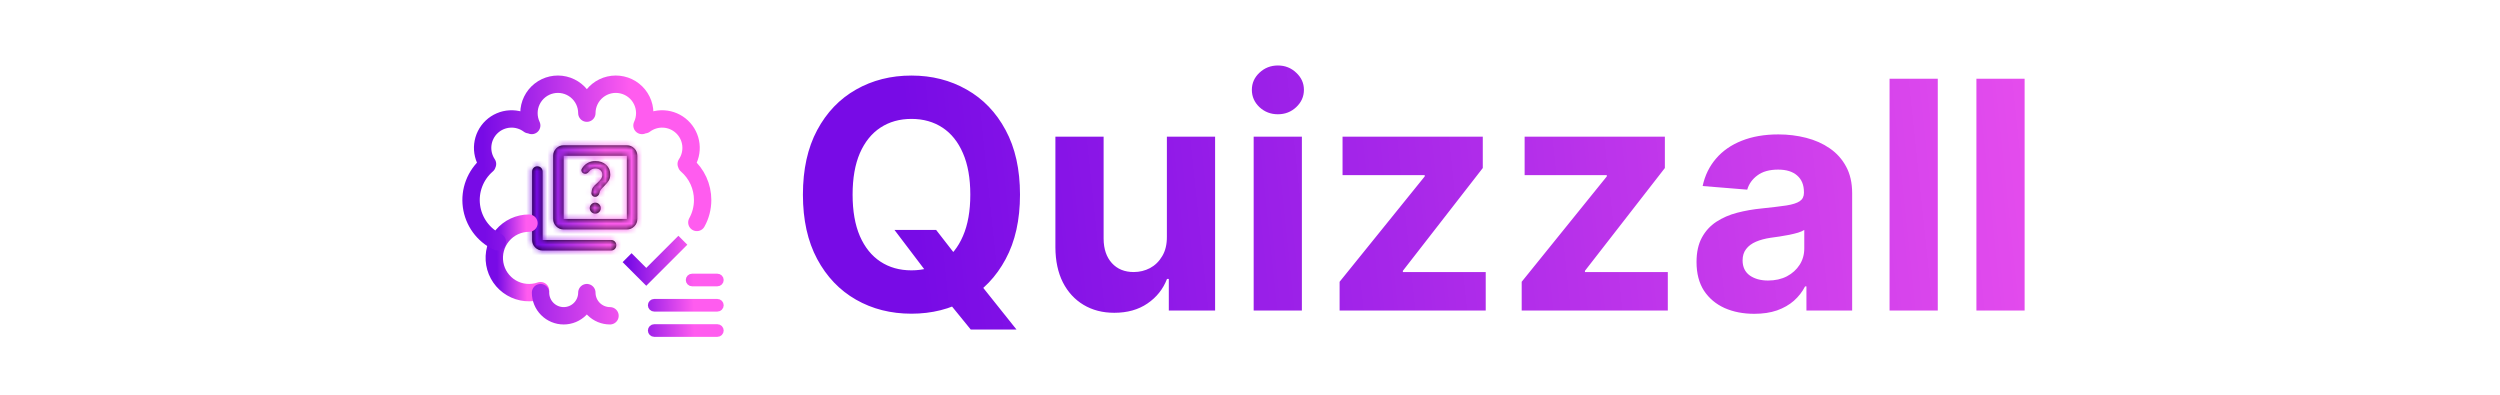 <svg width="475" height="75" viewBox="0 0 300 75" fill="none" xmlns="http://www.w3.org/2000/svg">
<mask id="path-1-inside-1_255_97" fill="white">
<path d="M25.6 37.401C25.783 37.401 25.954 37.33 26.112 37.188C26.271 37.046 26.367 36.867 26.4 36.651C26.433 36.434 26.513 36.242 26.638 36.076C26.763 35.909 26.95 35.701 27.2 35.451C27.7 34.951 28.033 34.546 28.2 34.238C28.367 33.93 28.45 33.567 28.45 33.151C28.45 32.401 28.187 31.788 27.662 31.314C27.137 30.838 26.45 30.601 25.6 30.601C25.05 30.601 24.554 30.73 24.113 30.988C23.671 31.246 23.317 31.601 23.05 32.051C22.95 32.217 22.938 32.392 23.013 32.576C23.088 32.759 23.225 32.892 23.425 32.976C23.592 33.042 23.767 33.042 23.95 32.976C24.133 32.909 24.292 32.784 24.425 32.601C24.575 32.401 24.75 32.251 24.95 32.151C25.15 32.051 25.367 32.001 25.6 32.001C26 32.001 26.325 32.113 26.575 32.338C26.825 32.563 26.95 32.867 26.95 33.251C26.95 33.484 26.883 33.705 26.75 33.913C26.617 34.121 26.383 34.384 26.05 34.701C25.6 35.084 25.3 35.392 25.15 35.626C25 35.859 24.908 36.201 24.875 36.651C24.858 36.851 24.921 37.026 25.063 37.176C25.204 37.326 25.383 37.401 25.6 37.401ZM25.6 40.601C25.883 40.601 26.129 40.497 26.338 40.289C26.546 40.08 26.65 39.834 26.65 39.551C26.65 39.267 26.546 39.021 26.338 38.813C26.129 38.605 25.883 38.501 25.6 38.501C25.317 38.501 25.071 38.605 24.863 38.813C24.654 39.021 24.55 39.267 24.55 39.551C24.55 39.834 24.654 40.08 24.863 40.289C25.071 40.497 25.317 40.601 25.6 40.601ZM19.6 43.601C19.05 43.601 18.579 43.405 18.188 43.014C17.796 42.622 17.6 42.151 17.6 41.601V29.601C17.6 29.051 17.796 28.58 18.188 28.188C18.579 27.796 19.05 27.601 19.6 27.601H31.6C32.15 27.601 32.621 27.796 33.013 28.188C33.404 28.58 33.6 29.051 33.6 29.601V41.601C33.6 42.151 33.404 42.622 33.013 43.014C32.621 43.405 32.15 43.601 31.6 43.601H19.6ZM19.6 41.601H31.6V29.601H19.6V41.601ZM15.6 47.601C15.05 47.601 14.579 47.405 14.188 47.014C13.796 46.622 13.6 46.151 13.6 45.601V32.601C13.6 32.317 13.696 32.08 13.888 31.888C14.079 31.696 14.317 31.601 14.6 31.601C14.883 31.601 15.121 31.696 15.313 31.888C15.504 32.08 15.6 32.317 15.6 32.601V45.601H28.6C28.883 45.601 29.121 45.697 29.312 45.889C29.504 46.08 29.6 46.317 29.6 46.601C29.6 46.884 29.504 47.121 29.312 47.313C29.121 47.505 28.883 47.601 28.6 47.601H15.6Z"/>
</mask>
<path d="M25.6 37.401C25.783 37.401 25.954 37.33 26.112 37.188C26.271 37.046 26.367 36.867 26.4 36.651C26.433 36.434 26.513 36.242 26.638 36.076C26.763 35.909 26.95 35.701 27.2 35.451C27.7 34.951 28.033 34.546 28.2 34.238C28.367 33.93 28.45 33.567 28.45 33.151C28.45 32.401 28.187 31.788 27.662 31.314C27.137 30.838 26.45 30.601 25.6 30.601C25.05 30.601 24.554 30.73 24.113 30.988C23.671 31.246 23.317 31.601 23.05 32.051C22.95 32.217 22.938 32.392 23.013 32.576C23.088 32.759 23.225 32.892 23.425 32.976C23.592 33.042 23.767 33.042 23.95 32.976C24.133 32.909 24.292 32.784 24.425 32.601C24.575 32.401 24.75 32.251 24.95 32.151C25.15 32.051 25.367 32.001 25.6 32.001C26 32.001 26.325 32.113 26.575 32.338C26.825 32.563 26.95 32.867 26.95 33.251C26.95 33.484 26.883 33.705 26.75 33.913C26.617 34.121 26.383 34.384 26.05 34.701C25.6 35.084 25.3 35.392 25.15 35.626C25 35.859 24.908 36.201 24.875 36.651C24.858 36.851 24.921 37.026 25.063 37.176C25.204 37.326 25.383 37.401 25.6 37.401ZM25.6 40.601C25.883 40.601 26.129 40.497 26.338 40.289C26.546 40.08 26.65 39.834 26.65 39.551C26.65 39.267 26.546 39.021 26.338 38.813C26.129 38.605 25.883 38.501 25.6 38.501C25.317 38.501 25.071 38.605 24.863 38.813C24.654 39.021 24.55 39.267 24.55 39.551C24.55 39.834 24.654 40.08 24.863 40.289C25.071 40.497 25.317 40.601 25.6 40.601ZM19.6 43.601C19.05 43.601 18.579 43.405 18.188 43.014C17.796 42.622 17.6 42.151 17.6 41.601V29.601C17.6 29.051 17.796 28.58 18.188 28.188C18.579 27.796 19.05 27.601 19.6 27.601H31.6C32.15 27.601 32.621 27.796 33.013 28.188C33.404 28.58 33.6 29.051 33.6 29.601V41.601C33.6 42.151 33.404 42.622 33.013 43.014C32.621 43.405 32.15 43.601 31.6 43.601H19.6ZM19.6 41.601H31.6V29.601H19.6V41.601ZM15.6 47.601C15.05 47.601 14.579 47.405 14.188 47.014C13.796 46.622 13.6 46.151 13.6 45.601V32.601C13.6 32.317 13.696 32.08 13.888 31.888C14.079 31.696 14.317 31.601 14.6 31.601C14.883 31.601 15.121 31.696 15.313 31.888C15.504 32.08 15.6 32.317 15.6 32.601V45.601H28.6C28.883 45.601 29.121 45.697 29.312 45.889C29.504 46.08 29.6 46.317 29.6 46.601C29.6 46.884 29.504 47.121 29.312 47.313C29.121 47.505 28.883 47.601 28.6 47.601H15.6Z" fill="black"/>
<path d="M26.112 37.188L22.919 33.603L22.911 33.61L22.903 33.617L26.112 37.188ZM26.638 36.076L30.474 38.961L30.482 38.951L26.638 36.076ZM28.2 34.238L23.978 31.953L23.976 31.957L28.2 34.238ZM27.662 31.314L24.439 34.871L24.444 34.875L27.662 31.314ZM24.113 30.988L21.691 26.844L21.689 26.845L24.113 30.988ZM23.05 32.051L27.166 34.52L27.173 34.509L27.179 34.498L23.05 32.051ZM23.013 32.576L27.458 30.765L27.456 30.758L27.453 30.751L23.013 32.576ZM23.425 32.976L21.579 37.406L21.61 37.419L21.642 37.432L23.425 32.976ZM24.425 32.601L20.585 29.721L20.564 29.749L20.543 29.777L24.425 32.601ZM26.575 32.338L29.789 28.772L29.783 28.767L26.575 32.338ZM26.75 33.913L22.709 31.322L22.705 31.328L26.75 33.913ZM26.05 34.701L29.163 38.355L29.262 38.27L29.356 38.181L26.05 34.701ZM24.875 36.651L29.658 37.049L29.66 37.027L29.662 37.005L24.875 36.651ZM25.063 37.176L28.556 33.884L28.549 33.876L25.063 37.176ZM26.338 40.289L29.727 43.688L29.732 43.683L29.738 43.677L26.338 40.289ZM26.338 38.813L29.738 35.424L29.732 35.419L29.727 35.413L26.338 38.813ZM33.013 28.188L36.41 24.796L36.404 24.791L33.013 28.188ZM33.013 43.014L36.404 46.411L36.41 46.405L33.013 43.014ZM19.6 41.601H14.8V46.401H19.6V41.601ZM31.6 41.601V46.401H36.4V41.601H31.6ZM31.6 29.601H36.4V24.801H31.6V29.601ZM19.6 29.601V24.801H14.8V29.601H19.6ZM15.313 31.888L18.713 28.499L18.707 28.494L18.701 28.488L15.313 31.888ZM15.6 45.601H10.8V50.401H15.6V45.601ZM29.312 45.889L25.912 49.277L25.918 49.283L25.924 49.289L29.312 45.889ZM29.312 47.313L25.924 43.913L25.918 43.919L25.912 43.924L29.312 47.313ZM25.6 42.201C27.154 42.201 28.43 41.558 29.32 40.758L22.903 33.617C23.478 33.102 24.413 32.601 25.6 32.601V42.201ZM29.305 40.772C30.325 39.863 30.947 38.662 31.144 37.38L21.656 35.921C21.786 35.072 22.216 34.229 22.919 33.603L29.305 40.772ZM31.144 37.38C31.064 37.905 30.849 38.462 30.474 38.961L22.802 33.191C22.176 34.023 21.803 34.963 21.656 35.921L31.144 37.38ZM30.482 38.951C30.456 38.985 30.438 39.007 30.433 39.013C30.427 39.02 30.43 39.017 30.441 39.004C30.466 38.977 30.514 38.924 30.594 38.845L23.806 32.056C23.489 32.373 23.118 32.767 22.794 33.2L30.482 38.951ZM30.594 38.845C31.16 38.278 31.91 37.469 32.424 36.518L23.976 31.957C24.041 31.837 24.094 31.76 24.114 31.731C24.135 31.7 24.141 31.695 24.121 31.719C24.103 31.742 24.068 31.782 24.014 31.841C23.96 31.899 23.891 31.971 23.806 32.056L30.594 38.845ZM32.422 36.522C33.034 35.391 33.25 34.214 33.25 33.151H23.65C23.65 32.921 23.7 32.469 23.978 31.953L32.422 36.522ZM33.25 33.151C33.25 31.134 32.478 29.196 30.88 27.752L24.444 34.875C24.226 34.678 24 34.39 23.842 34.021C23.686 33.659 23.65 33.344 23.65 33.151H33.25ZM30.885 27.756C29.307 26.327 27.389 25.801 25.6 25.801V35.401C25.579 35.401 25.422 35.398 25.184 35.315C24.933 35.228 24.67 35.08 24.439 34.871L30.885 27.756ZM25.6 25.801C24.265 25.801 22.922 26.123 21.691 26.844L26.535 35.132C26.376 35.225 26.202 35.297 26.025 35.343C25.85 35.388 25.703 35.401 25.6 35.401V25.801ZM21.689 26.845C20.528 27.524 19.593 28.468 18.921 29.604L27.179 34.498C27.117 34.603 27.029 34.723 26.91 34.841C26.791 34.961 26.662 35.057 26.537 35.13L21.689 26.845ZM18.934 29.581C18.036 31.078 17.935 32.847 18.573 34.4L27.453 30.751C27.66 31.254 27.806 31.903 27.754 32.644C27.701 33.389 27.462 34.026 27.166 34.52L18.934 29.581ZM18.567 34.386C19.173 35.872 20.321 36.882 21.579 37.406L25.271 28.545C25.655 28.705 26.098 28.964 26.516 29.369C26.94 29.781 27.254 30.264 27.458 30.765L18.567 34.386ZM21.642 37.432C23.003 37.977 24.402 37.919 25.59 37.487L22.31 28.465C23.131 28.166 24.18 28.108 25.208 28.519L21.642 37.432ZM25.59 37.487C26.811 37.043 27.705 36.252 28.307 35.424L20.543 29.777C20.879 29.316 21.456 28.775 22.31 28.465L25.59 37.487ZM28.265 35.481C28.021 35.806 27.638 36.173 27.097 36.444L22.803 27.857C21.862 28.328 21.129 28.996 20.585 29.721L28.265 35.481ZM27.097 36.444C26.601 36.692 26.078 36.801 25.6 36.801V27.201C24.655 27.201 23.699 27.41 22.803 27.857L27.097 36.444ZM25.6 36.801C25.053 36.801 24.16 36.621 23.367 35.908L29.783 28.767C28.49 27.605 26.947 27.201 25.6 27.201V36.801ZM23.361 35.903C22.965 35.546 22.633 35.087 22.416 34.559C22.205 34.045 22.15 33.583 22.15 33.251H31.75C31.75 31.717 31.194 30.039 29.789 28.772L23.361 35.903ZM22.15 33.251C22.15 32.511 22.377 31.84 22.709 31.322L30.791 36.503C31.389 35.57 31.75 34.457 31.75 33.251H22.15ZM22.705 31.328C22.766 31.233 22.815 31.167 22.843 31.132C22.857 31.113 22.868 31.1 22.875 31.091C22.882 31.083 22.886 31.078 22.886 31.078C22.887 31.078 22.884 31.081 22.877 31.088C22.871 31.095 22.862 31.104 22.85 31.117C22.825 31.142 22.79 31.177 22.744 31.221L29.356 38.181C29.775 37.783 30.345 37.202 30.795 36.497L22.705 31.328ZM22.937 31.047C22.439 31.471 21.67 32.162 21.112 33.03L29.188 38.221C29.14 38.295 29.098 38.355 29.065 38.399C29.031 38.444 29.003 38.479 28.983 38.504C28.944 38.551 28.922 38.573 28.928 38.567C28.933 38.562 28.953 38.541 28.995 38.503C29.036 38.465 29.091 38.416 29.163 38.355L22.937 31.047ZM21.112 33.03C20.34 34.232 20.148 35.494 20.088 36.296L29.662 37.005C29.662 37.008 29.66 37.035 29.652 37.082C29.645 37.128 29.631 37.203 29.605 37.301C29.556 37.483 29.443 37.824 29.188 38.221L21.112 33.03ZM20.092 36.252C19.958 37.858 20.527 39.367 21.577 40.475L28.549 33.876C28.884 34.23 29.212 34.709 29.428 35.314C29.646 35.922 29.702 36.521 29.658 37.049L20.092 36.252ZM21.569 40.467C22.669 41.634 24.137 42.201 25.6 42.201V32.601C26.054 32.601 26.596 32.681 27.158 32.917C27.726 33.155 28.195 33.501 28.556 33.884L21.569 40.467ZM25.6 45.401C27.209 45.401 28.658 44.753 29.727 43.688L22.949 36.889C23.236 36.603 23.628 36.313 24.128 36.101C24.632 35.888 25.139 35.801 25.6 35.801V45.401ZM29.738 43.677C30.802 42.609 31.45 41.16 31.45 39.551H21.85C21.85 39.09 21.938 38.582 22.151 38.078C22.362 37.578 22.652 37.187 22.938 36.9L29.738 43.677ZM31.45 39.551C31.45 37.941 30.802 36.492 29.738 35.424L22.938 42.201C22.652 41.914 22.362 41.523 22.151 41.023C21.938 40.519 21.85 40.011 21.85 39.551H31.45ZM29.727 35.413C28.658 34.348 27.209 33.701 25.6 33.701V43.301C25.139 43.301 24.632 43.213 24.128 43C23.628 42.788 23.236 42.498 22.949 42.212L29.727 35.413ZM25.6 33.701C23.99 33.701 22.539 34.349 21.469 35.419L28.257 42.207C27.969 42.495 27.576 42.786 27.075 42.999C26.569 43.213 26.061 43.301 25.6 43.301V33.701ZM21.469 35.419C20.402 36.486 19.75 37.936 19.75 39.551H29.35C29.35 40.013 29.261 40.523 29.047 41.028C28.835 41.529 28.543 41.92 28.257 42.207L21.469 35.419ZM19.75 39.551C19.75 41.165 20.402 42.615 21.469 43.683L28.257 36.895C28.543 37.181 28.835 37.572 29.047 38.073C29.261 38.578 29.35 39.088 29.35 39.551H19.75ZM21.469 43.683C22.539 44.752 23.99 45.401 25.6 45.401V35.801C26.061 35.801 26.569 35.888 27.075 36.102C27.576 36.315 27.969 36.606 28.257 36.895L21.469 43.683ZM19.6 38.801C19.907 38.801 20.284 38.858 20.677 39.022C21.07 39.185 21.372 39.409 21.582 39.62L14.794 46.408C16.079 47.693 17.768 48.401 19.6 48.401V38.801ZM21.582 39.62C21.791 39.829 22.015 40.13 22.179 40.522C22.342 40.916 22.4 41.292 22.4 41.601H12.8C12.8 43.435 13.51 45.124 14.794 46.408L21.582 39.62ZM22.4 41.601V29.601H12.8V41.601H22.4ZM22.4 29.601C22.4 29.909 22.342 30.286 22.179 30.679C22.015 31.072 21.791 31.373 21.582 31.582L14.794 24.794C13.51 26.078 12.8 27.766 12.8 29.601H22.4ZM21.582 31.582C21.372 31.792 21.07 32.016 20.677 32.18C20.284 32.343 19.907 32.401 19.6 32.401V22.801C17.768 22.801 16.079 23.508 14.794 24.794L21.582 31.582ZM19.6 32.401H31.6V22.801H19.6V32.401ZM31.6 32.401C31.293 32.401 30.917 32.343 30.524 32.18C30.132 32.017 29.831 31.794 29.622 31.585L36.404 24.791C35.119 23.508 33.432 22.801 31.6 22.801V32.401ZM29.616 31.579C29.407 31.369 29.183 31.068 29.02 30.676C28.857 30.284 28.8 29.908 28.8 29.601H38.4C38.4 27.769 37.693 26.081 36.41 24.796L29.616 31.579ZM28.8 29.601V41.601H38.4V29.601H28.8ZM28.8 41.601C28.8 41.294 28.857 40.917 29.02 40.525C29.183 40.133 29.407 39.832 29.616 39.622L36.41 46.405C37.693 45.12 38.4 43.432 38.4 41.601H28.8ZM29.622 39.617C29.831 39.407 30.132 39.184 30.524 39.021C30.917 38.858 31.293 38.801 31.6 38.801V48.401C33.432 48.401 35.119 47.693 36.404 46.411L29.622 39.617ZM31.6 38.801H19.6V48.401H31.6V38.801ZM19.6 46.401H31.6V36.801H19.6V46.401ZM36.4 41.601V29.601H26.8V41.601H36.4ZM31.6 24.801H19.6V34.401H31.6V24.801ZM14.8 29.601V41.601H24.4V29.601H14.8ZM15.6 42.801C15.907 42.801 16.284 42.858 16.677 43.022C17.07 43.185 17.372 43.409 17.582 43.62L10.794 50.408C12.079 51.693 13.768 52.401 15.6 52.401V42.801ZM17.582 43.62C17.791 43.829 18.015 44.13 18.179 44.522C18.342 44.916 18.4 45.292 18.4 45.601H8.8C8.8 47.435 9.51 49.124 10.794 50.408L17.582 43.62ZM18.4 45.601V32.601H8.8V45.601H18.4ZM18.4 32.601C18.4 33.01 18.328 33.498 18.123 34.008C17.915 34.521 17.614 34.949 17.282 35.282L10.494 28.494C9.359 29.628 8.8 31.106 8.8 32.601H18.4ZM17.282 35.282C16.948 35.616 16.518 35.917 16.004 36.124C15.494 36.33 15.007 36.401 14.6 36.401V26.801C13.11 26.801 11.632 27.356 10.494 28.494L17.282 35.282ZM14.6 36.401C14.193 36.401 13.707 36.33 13.198 36.125C12.686 35.919 12.258 35.62 11.925 35.288L18.701 28.488C17.565 27.355 16.089 26.801 14.6 26.801V36.401ZM11.913 35.276C11.581 34.943 11.282 34.515 11.075 34.002C10.871 33.494 10.8 33.008 10.8 32.601H20.4C20.4 31.111 19.845 29.635 18.713 28.499L11.913 35.276ZM10.8 32.601V45.601H20.4V32.601H10.8ZM15.6 50.401H28.6V40.801H15.6V50.401ZM28.6 50.401C28.191 50.401 27.702 50.329 27.191 50.122C26.675 49.914 26.245 49.611 25.912 49.277L32.712 42.5C31.576 41.36 30.095 40.801 28.6 40.801V50.401ZM25.924 49.289C25.589 48.955 25.287 48.526 25.078 48.01C24.871 47.499 24.8 47.01 24.8 46.601H34.4C34.4 45.106 33.841 43.625 32.7 42.489L25.924 49.289ZM24.8 46.601C24.8 46.191 24.871 45.703 25.078 45.191C25.287 44.676 25.589 44.246 25.924 43.913L32.7 50.713C33.841 49.576 34.4 48.095 34.4 46.601H24.8ZM25.912 43.924C26.245 43.59 26.675 43.287 27.191 43.079C27.702 42.872 28.191 42.801 28.6 42.801V52.401C30.095 52.401 31.576 51.841 32.712 50.701L25.912 43.924ZM28.6 42.801H15.6V52.401H28.6V42.801Z" fill="url(#paint0_linear_255_97)" mask="url(#path-1-inside-1_255_97)"/>
<path d="M32.497 48.957L34.867 51.327L35.292 51.752L35.716 51.327L41.394 45.648L42.243 46.497L35.291 53.448L31.648 49.806L32.497 48.957ZM48.8 57.4C48.959 57.4 49.112 57.463 49.224 57.575C49.337 57.688 49.4 57.841 49.4 58C49.4 58.159 49.337 58.312 49.224 58.424C49.112 58.537 48.959 58.6 48.8 58.6H36.8C36.641 58.6 36.488 58.537 36.376 58.424C36.263 58.312 36.2 58.159 36.2 58C36.2 57.841 36.263 57.688 36.376 57.575C36.488 57.463 36.641 57.4 36.8 57.4H48.8ZM48.8 62.2C48.959 62.2 49.112 62.263 49.224 62.376C49.337 62.488 49.4 62.641 49.4 62.8C49.4 62.959 49.337 63.111 49.224 63.224C49.112 63.337 48.959 63.4 48.8 63.4H36.8C36.641 63.4 36.488 63.337 36.376 63.224C36.263 63.111 36.2 62.959 36.2 62.8C36.2 62.641 36.263 62.488 36.376 62.376C36.488 62.263 36.641 62.2 36.8 62.2H48.8ZM44 52.6H48.8C48.959 52.6 49.112 52.663 49.224 52.776C49.337 52.888 49.4 53.041 49.4 53.2C49.4 53.359 49.337 53.511 49.224 53.624C49.112 53.737 48.959 53.8 48.8 53.8H44C43.841 53.8 43.688 53.737 43.576 53.624C43.463 53.511 43.4 53.359 43.4 53.2C43.4 53.041 43.463 52.888 43.576 52.776C43.688 52.663 43.841 52.6 44 52.6Z" fill="black" stroke="url(#paint1_linear_255_97)" stroke-width="1.2"/>
<path d="M13.002 42.399C12.042 42.4 11.093 42.611 10.223 43.017C9.352 43.423 8.581 44.014 7.963 44.748C7.344 45.483 6.894 46.344 6.642 47.271C6.391 48.198 6.344 49.168 6.507 50.115C6.669 51.061 7.036 51.961 7.582 52.751C8.128 53.541 8.84 54.202 9.668 54.689C10.496 55.176 11.42 55.476 12.376 55.568C13.332 55.661 14.296 55.544 15.202 55.225" stroke="url(#paint2_linear_255_97)" stroke-width="3.3" stroke-linecap="round" stroke-linejoin="round"/>
<path d="M6.983 45.93C5.666 45.296 4.528 44.345 3.671 43.161C2.815 41.977 2.266 40.599 2.075 39.15C1.885 37.702 2.057 36.228 2.579 34.863C3.1 33.498 3.952 32.284 5.06 31.331M5.126 31.153C4.404 30.073 4.088 28.773 4.233 27.483C4.378 26.192 4.975 24.995 5.918 24.102C6.862 23.209 8.09 22.679 9.386 22.606C10.683 22.532 11.964 22.919 13.002 23.699M13.526 23.842C13.175 23.096 12.996 22.281 13.002 21.457C13.008 20.633 13.2 19.821 13.563 19.081C13.925 18.341 14.449 17.691 15.097 17.181C15.744 16.671 16.497 16.312 17.302 16.133C18.106 15.953 18.94 15.956 19.743 16.142C20.546 16.328 21.297 16.692 21.94 17.207C22.584 17.722 23.103 18.376 23.46 19.119C23.817 19.861 24.002 20.675 24.002 21.499C24.002 20.675 24.187 19.861 24.544 19.119C24.901 18.376 25.42 17.722 26.064 17.207C26.707 16.692 27.458 16.328 28.261 16.142C29.064 15.956 29.898 15.953 30.702 16.133C31.507 16.312 32.26 16.671 32.907 17.181C33.555 17.691 34.079 18.341 34.441 19.081C34.804 19.821 34.995 20.633 35.002 21.457C35.008 22.281 34.829 23.096 34.478 23.842M15.202 55.599C15.202 56.766 15.665 57.885 16.491 58.71C17.316 59.535 18.435 59.999 19.602 59.999C20.769 59.999 21.888 59.535 22.713 58.71C23.538 57.885 24.002 56.766 24.002 55.599C24.002 56.766 24.465 57.885 25.291 58.71C26.116 59.535 27.235 59.999 28.402 59.999M42.944 31.331C43.904 32.156 44.675 33.179 45.203 34.33C45.731 35.481 46.003 36.733 46.002 37.999C46.002 39.546 45.604 41 44.902 42.263M42.878 31.153C43.599 30.073 43.916 28.773 43.771 27.483C43.626 26.192 43.029 24.995 42.086 24.102C41.142 23.209 39.914 22.679 38.617 22.606C37.321 22.532 36.04 22.919 35.002 23.699" stroke="url(#paint3_linear_255_97)" stroke-width="3.3" stroke-linecap="round" stroke-linejoin="round"/>
<path d="M82.451 43.688H90.365L94.343 48.807L98.257 53.366L105.634 62.613H96.945L91.87 56.376L89.268 52.678L82.451 43.688ZM106.3 36.979C106.3 41.782 105.39 45.868 103.569 49.237C101.763 52.606 99.297 55.179 96.171 56.957C93.06 58.72 89.562 59.602 85.677 59.602C81.763 59.602 78.251 58.713 75.139 56.935C72.028 55.158 69.57 52.584 67.763 49.215C65.957 45.846 65.054 41.767 65.054 36.979C65.054 32.176 65.957 28.09 67.763 24.721C69.57 21.352 72.028 18.786 75.139 17.022C78.251 15.245 81.763 14.356 85.677 14.356C89.562 14.356 93.06 15.245 96.171 17.022C99.297 18.786 101.763 21.352 103.569 24.721C105.39 28.09 106.3 32.176 106.3 36.979ZM96.859 36.979C96.859 33.868 96.394 31.244 95.462 29.108C94.544 26.972 93.247 25.352 91.569 24.248C89.892 23.144 87.928 22.592 85.677 22.592C83.426 22.592 81.462 23.144 79.785 24.248C78.107 25.352 76.803 26.972 75.871 29.108C74.953 31.244 74.494 33.868 74.494 36.979C74.494 40.09 74.953 42.714 75.871 44.85C76.803 46.986 78.107 48.606 79.785 49.71C81.462 50.814 83.426 51.366 85.677 51.366C87.928 51.366 89.892 50.814 91.569 49.71C93.247 48.606 94.544 46.986 95.462 44.85C96.394 42.714 96.859 40.09 96.859 36.979ZM134.208 44.936V25.968H143.369V59H134.574V53H134.23C133.484 54.936 132.244 56.491 130.509 57.667C128.789 58.842 126.689 59.43 124.208 59.43C122.001 59.43 120.058 58.928 118.381 57.925C116.703 56.921 115.391 55.495 114.445 53.645C113.513 51.796 113.04 49.581 113.026 47V25.968H122.187V45.366C122.201 47.316 122.725 48.857 123.757 49.989C124.789 51.122 126.173 51.688 127.907 51.688C129.011 51.688 130.043 51.437 131.004 50.936C131.965 50.419 132.739 49.66 133.327 48.656C133.929 47.653 134.223 46.412 134.208 44.936ZM150.697 59V25.968H159.858V59H150.697ZM155.299 21.71C153.937 21.71 152.769 21.259 151.794 20.356C150.833 19.438 150.353 18.341 150.353 17.065C150.353 15.804 150.833 14.721 151.794 13.818C152.769 12.901 153.937 12.442 155.299 12.442C156.661 12.442 157.822 12.901 158.783 13.818C159.758 14.721 160.245 15.804 160.245 17.065C160.245 18.341 159.758 19.438 158.783 20.356C157.822 21.259 156.661 21.71 155.299 21.71ZM167.025 59V53.538L183.197 33.517V33.28H167.584V25.968H194.229V31.925L179.046 51.452V51.688H194.788V59H167.025ZM201.621 59V53.538L217.793 33.517V33.28H202.18V25.968H228.825V31.925L213.642 51.452V51.688H229.384V59H201.621ZM245.808 59.624C243.701 59.624 241.823 59.258 240.174 58.527C238.525 57.781 237.221 56.685 236.26 55.237C235.314 53.774 234.841 51.953 234.841 49.774C234.841 47.939 235.178 46.398 235.851 45.151C236.525 43.904 237.443 42.9 238.604 42.14C239.765 41.38 241.084 40.807 242.561 40.42C244.052 40.033 245.615 39.76 247.249 39.602C249.17 39.402 250.718 39.215 251.894 39.043C253.07 38.857 253.923 38.585 254.453 38.226C254.984 37.868 255.249 37.337 255.249 36.635V36.506C255.249 35.144 254.819 34.09 253.959 33.345C253.113 32.599 251.908 32.226 250.346 32.226C248.697 32.226 247.385 32.592 246.41 33.323C245.435 34.04 244.79 34.943 244.475 36.033L236.002 35.345C236.432 33.337 237.278 31.603 238.54 30.14C239.801 28.664 241.428 27.531 243.421 26.743C245.428 25.94 247.751 25.538 250.389 25.538C252.224 25.538 253.98 25.753 255.657 26.183C257.349 26.613 258.847 27.28 260.152 28.183C261.471 29.087 262.51 30.248 263.27 31.667C264.03 33.072 264.41 34.757 264.41 36.721V59H255.722V54.419H255.464C254.933 55.452 254.224 56.362 253.335 57.151C252.446 57.925 251.378 58.534 250.131 58.978C248.883 59.409 247.443 59.624 245.808 59.624ZM248.432 53.301C249.779 53.301 250.969 53.036 252.002 52.505C253.034 51.961 253.844 51.23 254.432 50.312C255.019 49.395 255.313 48.355 255.313 47.194V43.688C255.027 43.875 254.632 44.047 254.131 44.205C253.643 44.348 253.091 44.484 252.475 44.613C251.858 44.728 251.242 44.835 250.625 44.936C250.009 45.022 249.45 45.101 248.948 45.172C247.873 45.33 246.934 45.581 246.131 45.925C245.328 46.269 244.704 46.735 244.26 47.323C243.815 47.896 243.593 48.613 243.593 49.473C243.593 50.721 244.045 51.674 244.948 52.334C245.866 52.979 247.027 53.301 248.432 53.301ZM280.678 14.958V59H271.517V14.958H280.678ZM297.178 14.958V59H288.017V14.958H297.178Z" fill="url(#paint4_linear_255_97)"/>
<defs>
<linearGradient id="paint0_linear_255_97" x1="31.542" y1="25.067" x2="14.517" y2="25.391" gradientUnits="userSpaceOnUse">
<stop offset="0.245" stop-color="#FF5CEF"/>
<stop offset="1" stop-color="#780BE6"/>
</linearGradient>
<linearGradient id="paint1_linear_255_97" x1="48.024" y1="42.368" x2="31.681" y2="42.679" gradientUnits="userSpaceOnUse">
<stop offset="0.245" stop-color="#FF5CEF"/>
<stop offset="1" stop-color="#780BE6"/>
</linearGradient>
<linearGradient id="paint2_linear_255_97" x1="14.297" y1="40.727" x2="6.814" y2="40.822" gradientUnits="userSpaceOnUse">
<stop offset="0.245" stop-color="#FF5CEF"/>
<stop offset="1" stop-color="#780BE6"/>
</linearGradient>
<linearGradient id="paint3_linear_255_97" x1="41.474" y1="10.427" x2="4.019" y2="11.14" gradientUnits="userSpaceOnUse">
<stop offset="0.245" stop-color="#FF5CEF"/>
<stop offset="1" stop-color="#780BE6"/>
</linearGradient>
<linearGradient id="paint4_linear_255_97" x1="432.5" y1="-9.5" x2="84.642" y2="26.971" gradientUnits="userSpaceOnUse">
<stop offset="0.245" stop-color="#FF5CEF"/>
<stop offset="1" stop-color="#780BE6"/>
</linearGradient>
</defs>
</svg>
